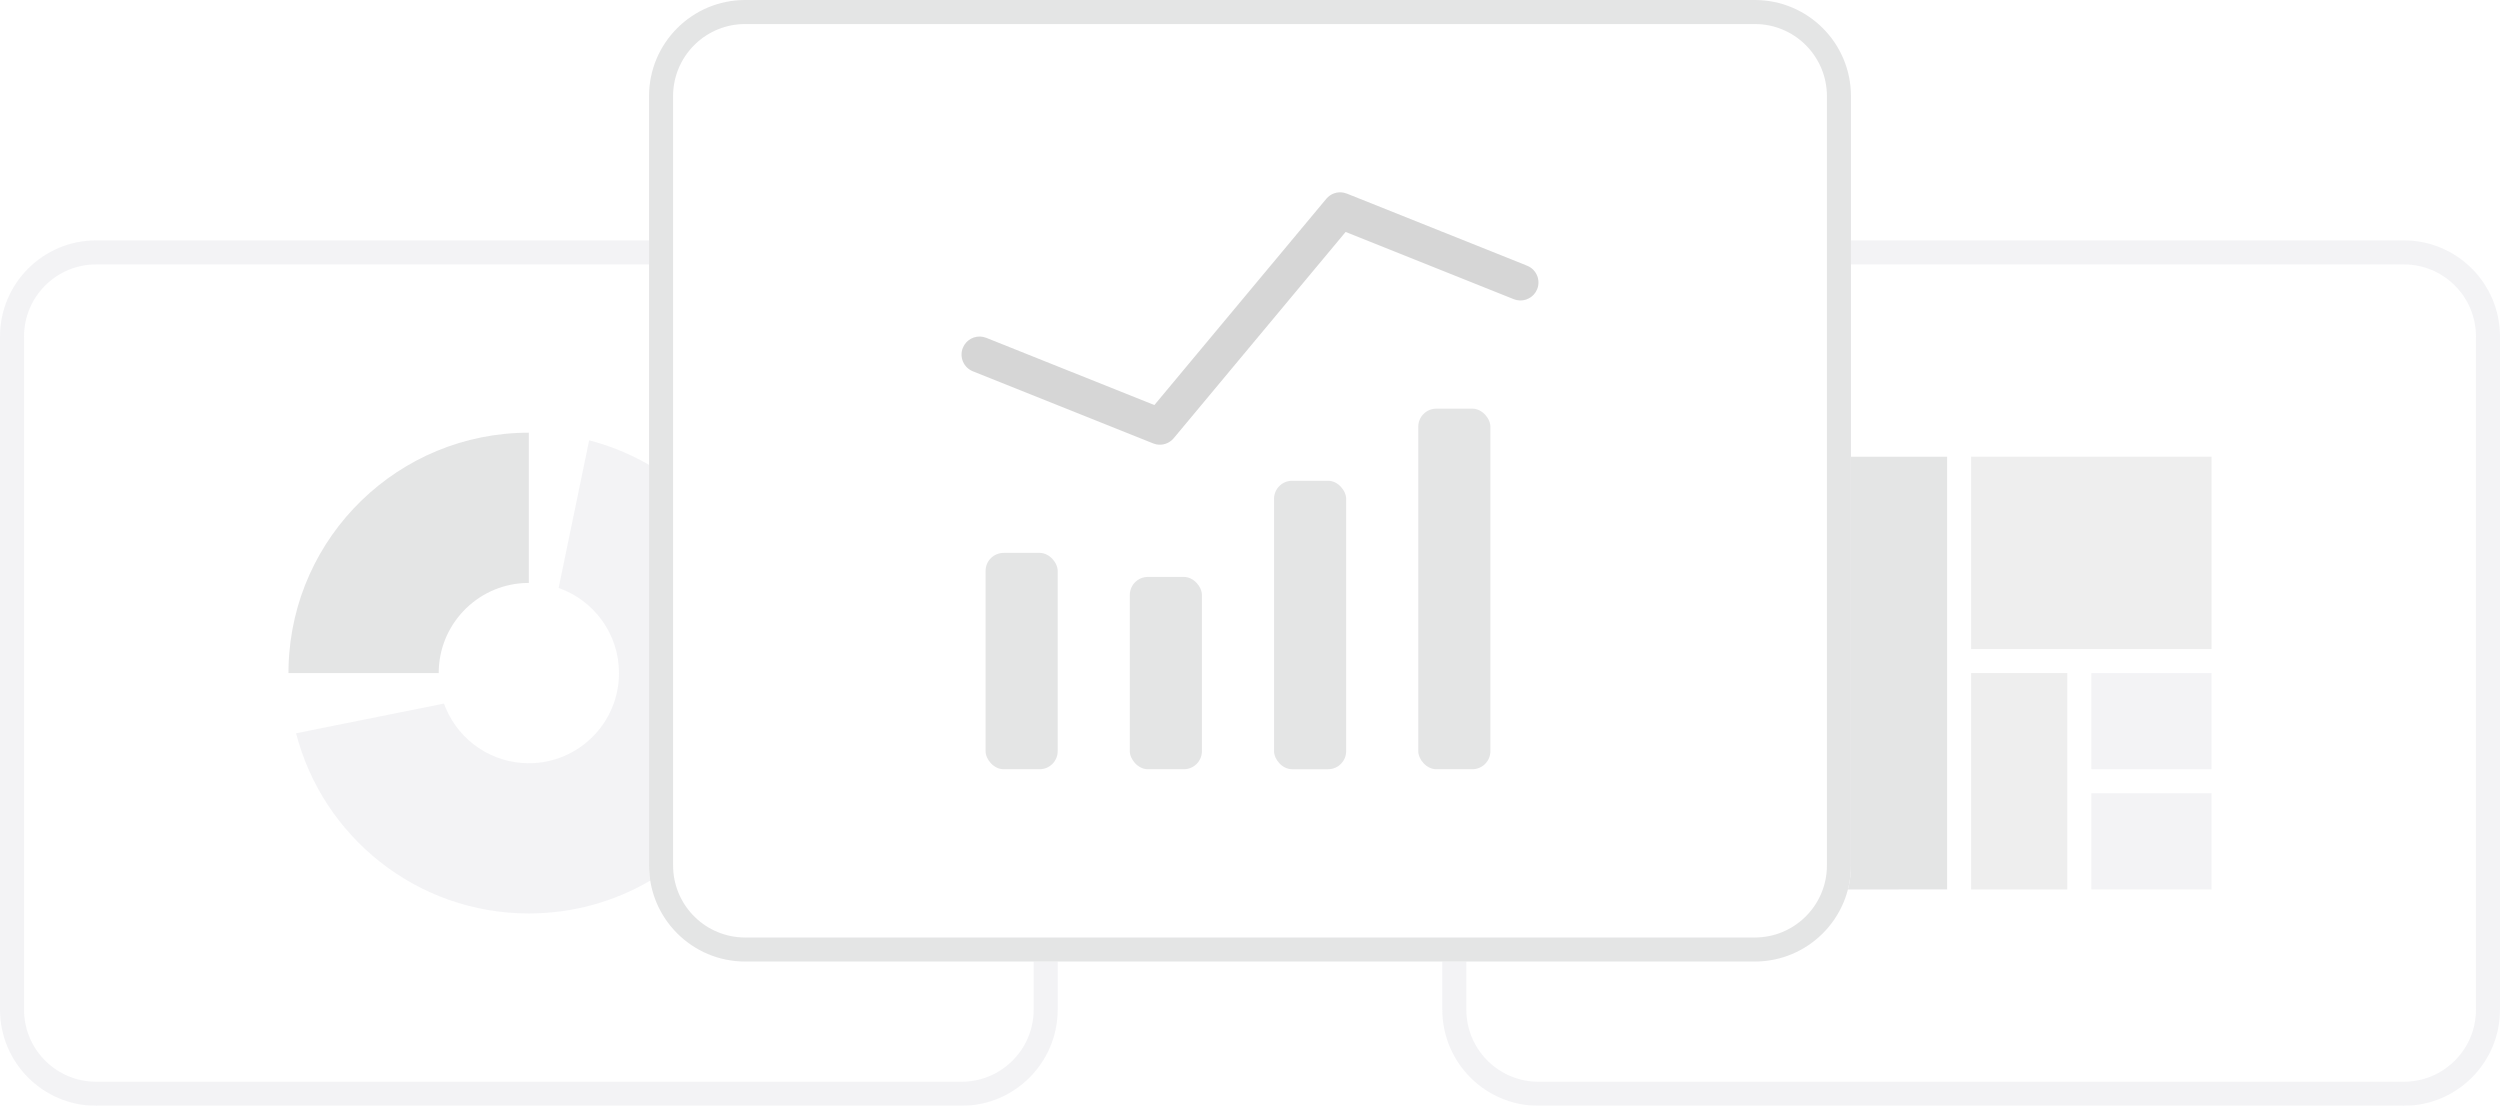 <svg xmlns="http://www.w3.org/2000/svg" width="104" height="46" viewBox="0 0 104 46"><g fill="none" fill-rule="evenodd" opacity=".46"><g fill-rule="nonzero" transform="translate(60 10)"><path fill="#E5E5EA" d="M17,0 L40,0 C42.209,0 44,1.791 44,4 L44,32 C44,34.209 42.209,36 40,36 L4,36 C1.791,36 0,34.209 0,32 L0,30 L1,30 L1,32 C1,33.598 2.249,34.904 3.824,34.995 L4,35 L40,35 C41.598,35 42.904,33.751 42.995,32.176 L43,32 L43,4 C43,2.402 41.751,1.096 40.176,1.005 L40,1 L17,1 L17,0 Z"/><path fill="#C5C6C7" d="M21,9 L21,27 L16.874,27.001 C16.936,26.761 16.976,26.512 16.992,26.257 L17,26 L17,9 L21,9 Z"/><polygon fill="#D9D9D9" points="26 18 22 18 22 27 26 27"/><polygon fill="#E5E5EA" points="32 23 27 23 27 27 32 27"/><polygon fill="#E5E5EA" points="32 18 27 18 27 22 32 22"/><polygon fill="#D9D9D9" points="32 9 22 9 22 17 32 17"/></g><g fill-rule="nonzero" transform="translate(0 10)"><path fill="#E5E5EA" d="M44,30 L44,32 C44,34.209 42.209,36 40,36 L4,36 C1.791,36 0,34.209 0,32 L0,4 C0,1.791 1.791,0 4,0 L27,0 L27,1 L4,1 C2.402,1 1.096,2.249 1.005,3.824 L1,4 L1,32 C1,33.598 2.249,34.904 3.824,34.995 L4,35 L40,35 C41.598,35 42.904,33.751 42.995,32.176 L43,32 L43,30 L44,30 Z"/><g transform="matrix(-1 0 0 1 32 8)"><path fill="#E5E5EA" d="M7.491,0.317 L8.761,6.46 C7.299,6.971 6.25,8.363 6.25,10 C6.25,12.071 7.929,13.75 10,13.75 C11.545,13.75 12.871,12.816 13.446,11.482 L13.53,11.268 L19.684,12.504 C18.572,16.815 14.658,20 10,20 C8.158,20 6.431,19.502 4.949,18.633 C4.972,18.495 4.987,18.355 4.994,18.214 L5,18 L5,1.338 C5.682,0.944 6.414,0.627 7.185,0.402 L7.491,0.317 Z"/><path fill="#C5C6C7" d="M10,0 C15.419,0 19.831,4.31 19.995,9.689 L20,10 L13.75,10 C13.75,8.003 12.189,6.37 10.22,6.256 L10,6.25 L10,0 Z"/></g></g><g transform="translate(27)"><path fill="#C5C6C7" fill-rule="nonzero" d="M46,0 C48.209,0 50,1.791 50,4 L50,36 C50,38.209 48.209,40 46,40 L4,40 C1.791,40 0,38.209 0,36 L0,4 C0,1.791 1.791,0 4,0 L46,0 Z M46,1 L4,1 C2.402,1 1.096,2.249 1.005,3.824 L1,4 L1,36 C1,37.598 2.249,38.904 3.824,38.995 L4,39 L46,39 C47.598,39 48.904,37.751 48.995,36.176 L49,36 L49,4 C49,2.402 47.751,1.096 46.176,1.005 L46,1 Z"/><g transform="translate(13 8)"><rect width="3" height="9" x="1" y="15" fill="#C5C6C7" rx=".752"/><rect width="3" height="8" x="7" y="16" fill="#C5C6C7" rx=".752"/><rect width="3" height="12" x="13" y="12" fill="#C5C6C7" rx=".752"/><rect width="3" height="15" x="19" y="9" fill="#C5C6C7" rx=".752"/><path fill="#A6A6A6" fill-rule="nonzero" d="M15.174,0.27 C15.352,0.056 15.631,-0.039 15.897,0.015 L16.029,0.054 L23.529,3.054 C23.913,3.208 24.1,3.644 23.947,4.029 C23.81,4.37 23.45,4.556 23.101,4.485 L22.972,4.446 L15.978,1.649 L8.826,10.23 C8.648,10.444 8.369,10.539 8.103,10.486 L7.972,10.446 L0.472,7.446 C0.087,7.293 -0.1,6.856 0.054,6.471 C0.191,6.13 0.551,5.944 0.899,6.015 L1.029,6.054 L8.022,8.85 L15.174,0.27 Z"/></g></g></g></svg>